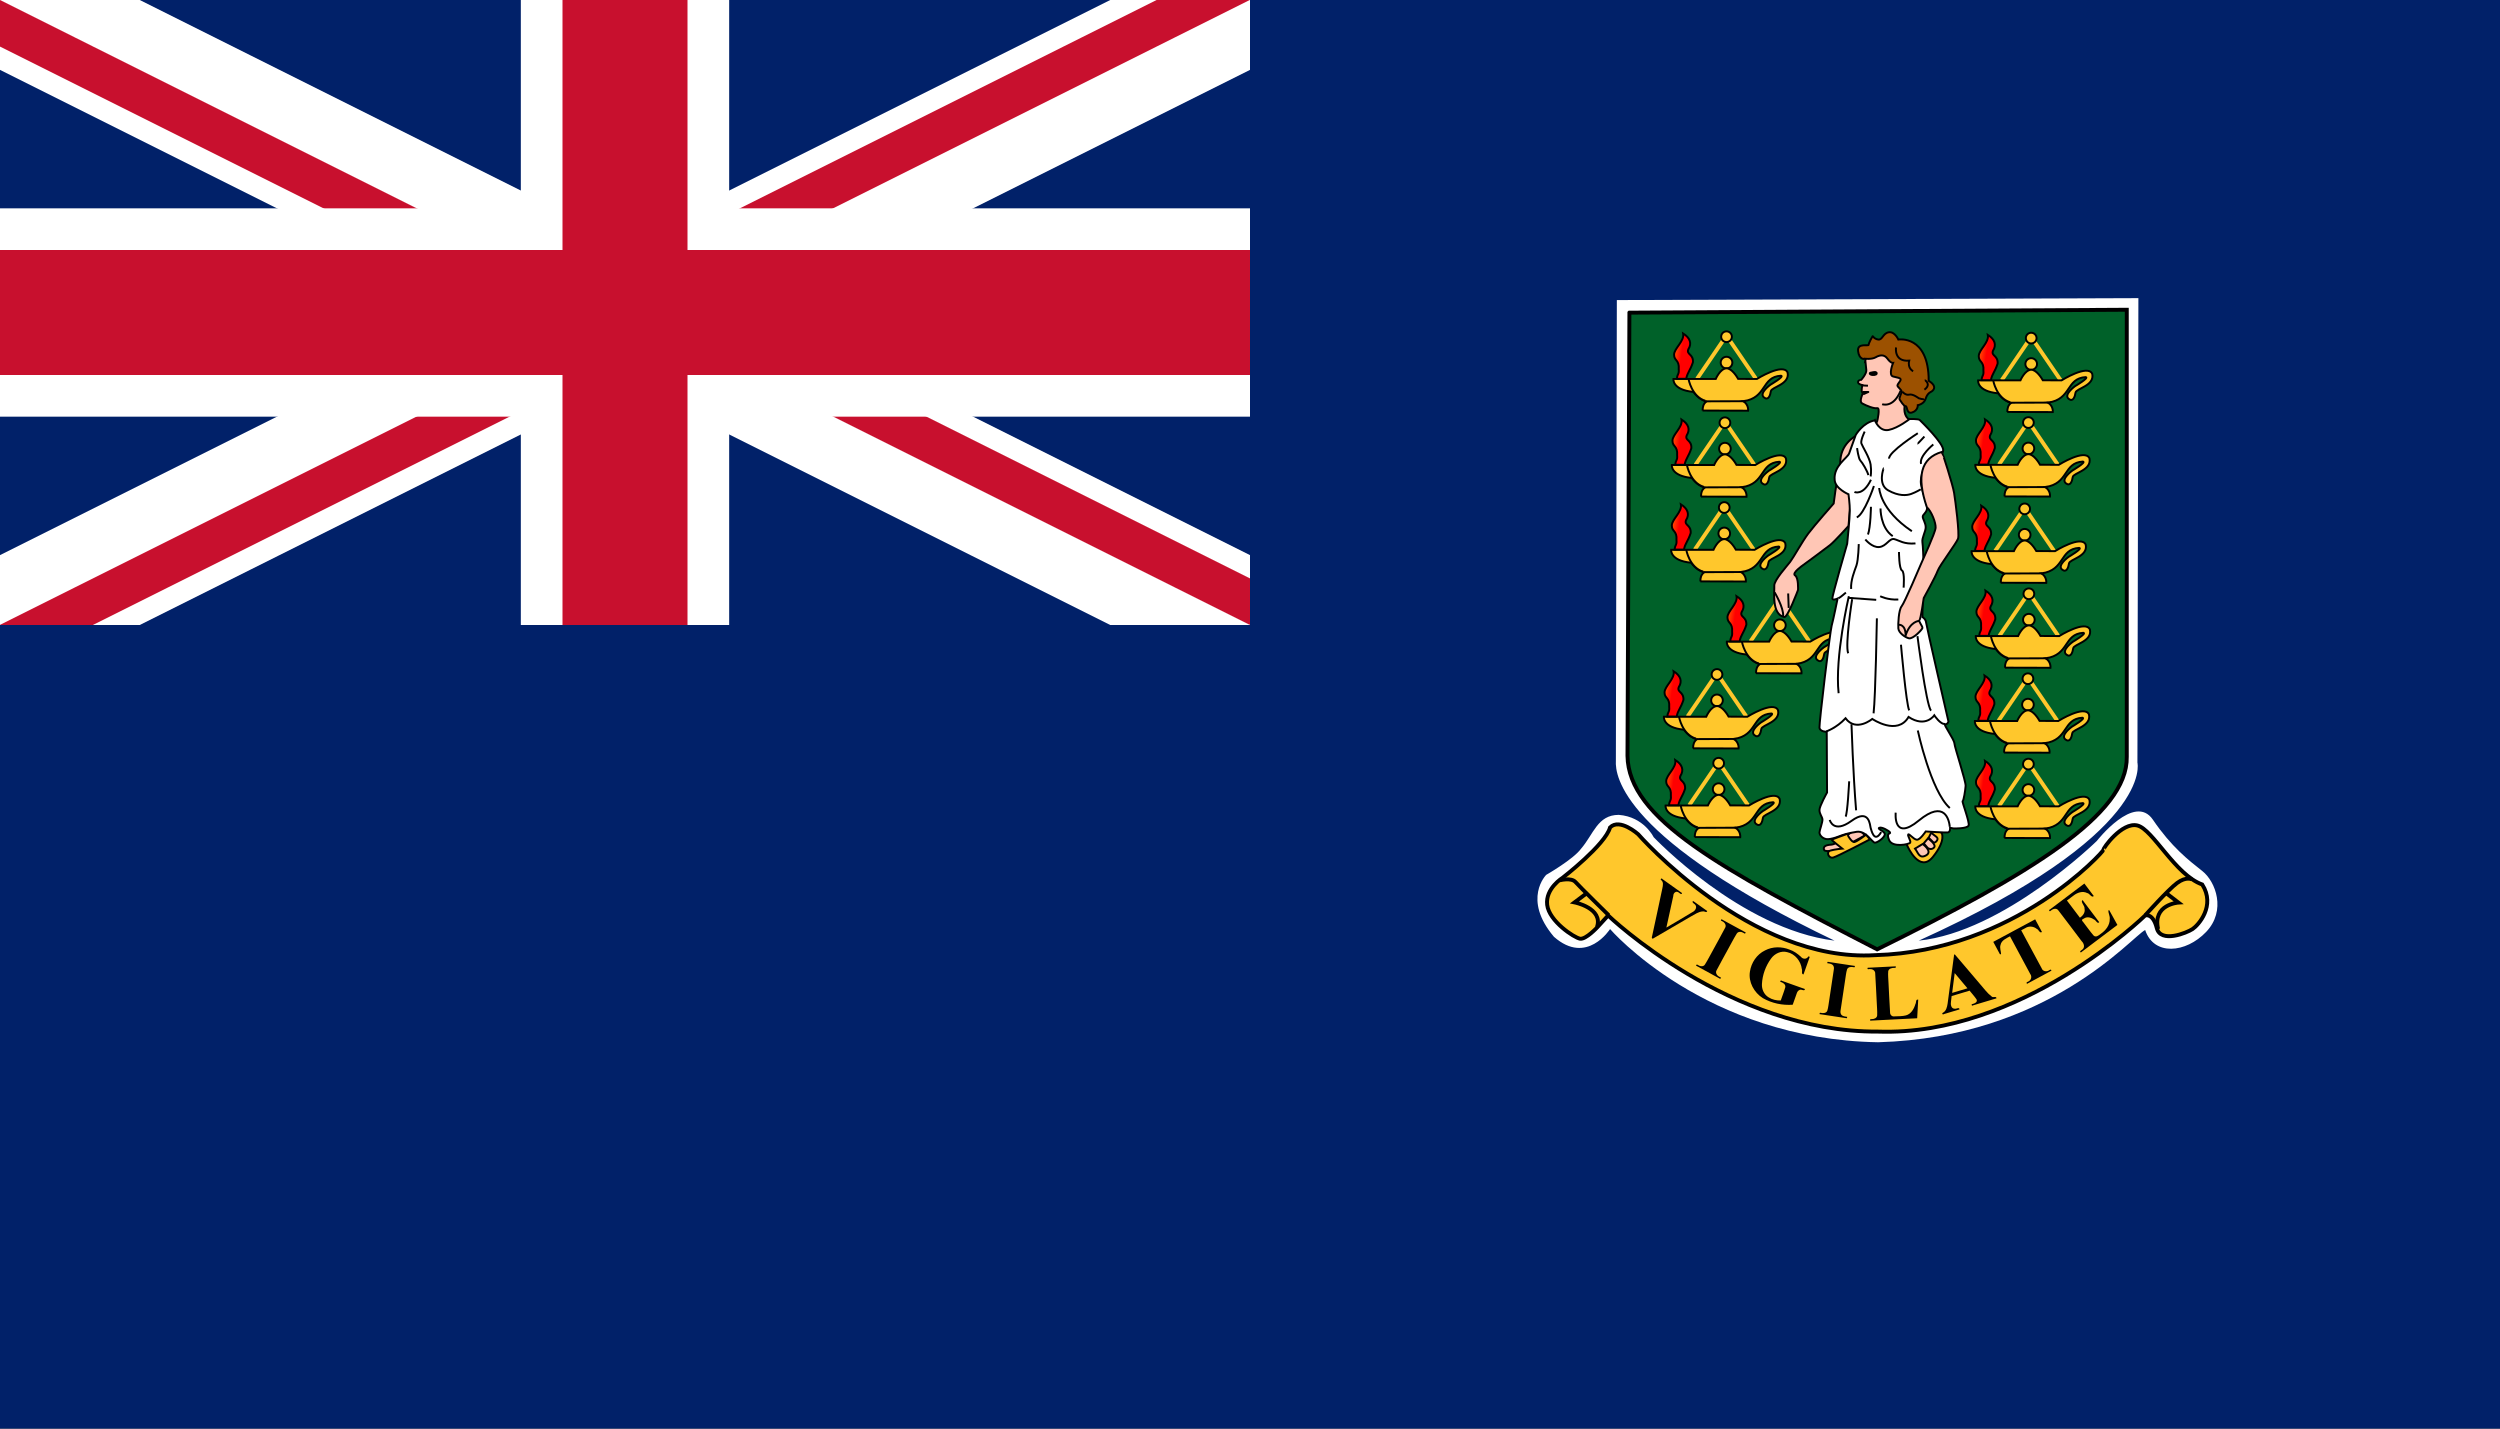 <?xml version="1.0" encoding="UTF-8" standalone="no"?>
<svg
   xmlns:dc="http://purl.org/dc/elements/1.1/"
   xmlns:cc="http://creativecommons.org/ns#"
   xmlns:rdf="http://www.w3.org/1999/02/22-rdf-syntax-ns#"
   xmlns:svg="http://www.w3.org/2000/svg"
   xmlns="http://www.w3.org/2000/svg"
   xmlns:xlink="http://www.w3.org/1999/xlink"
   xmlns:sodipodi="http://sodipodi.sourceforge.net/DTD/sodipodi-0.dtd"
   xmlns:inkscape="http://www.inkscape.org/namespaces/inkscape"
   width="875"
   height="500"
   version="1.1"
   id="svg410"
   sodipodi:docname="Flag_of_the_British_Virgin_Islands.svg"
   inkscape:version="1.0.2 (e86c8708, 2021-01-15)">
  <rect width="100%" height="100%" fill="#333333" stroke="none"/>
  <sodipodi:namedview
     pagecolor="#ffffff"
     bordercolor="#666666"
     borderopacity="1"
     objecttolerance="10"
     gridtolerance="10"
     guidetolerance="10"
     inkscape:pageopacity="0"
     inkscape:pageshadow="2"
     inkscape:window-width="1344"
     inkscape:window-height="812"
     id="namedview412"
     showgrid="false"
     inkscape:zoom="0.91333333"
     inkscape:cx="570.70441"
     inkscape:cy="270.80008"
     inkscape:window-x="0"
     inkscape:window-y="0"
     inkscape:window-maximized="0"
     inkscape:current-layer="svg410"
     inkscape:document-rotation="0"
     fit-margin-top="0"
     fit-margin-left="0"
     fit-margin-right="0"
     fit-margin-bottom="0" />
  <defs
     id="defs221">
    <linearGradient
       id="grad"
       gradientUnits="userSpaceOnUse"
       x1="103.083"
       y1="111.276"
       x2="92.551"
       y2="107.764"
       gradientTransform="matrix(0.996,0,0,2.253,703.842,-75.047)">
      <stop
         stop-color="#f00"
         offset="0"
         id="stop213" />
      <stop
         stop-color="#ff0"
         offset="1"
         id="stop215" />
    </linearGradient>
    <clipPath
       id="c">
      <path
         d="M 0,0 V 150 H 700 V 300 H 600 Z M 600,0 H 300 V 350 H 0 v -50 z"
         id="path218" />
    </clipPath>
  </defs>
  <rect
     width="874.999"
     height="437.5"
     fill="#012169"
     id="rect223"
     x="0"
     y="-1.2254089e-06"
     style="stroke-width:0.729" />
  <path
     d="M 3.892e-4,0 437.5,218.75 M 437.5,0 3.892e-4,218.75"
     stroke="#ffffff"
     stroke-width="43.749"
     id="path225" />
  <path
     d="M 0,0 600,300 M 600,0 0,300"
     stroke="#c8102e"
     stroke-width="40"
     clip-path="url(#c)"
     id="path227"
     transform="matrix(0.729,0,0,0.729,3.892e-4,0)" />
  <path
     d="M 218.75,0 V 255.208 M 3.892e-4,109.375 H 510.417"
     stroke="#ffffff"
     stroke-width="72.916"
     id="path229" />
  <path
     d="M 218.75,0 V 255.208 M 3.892e-4,109.375 H 510.417"
     stroke="#c8102e"
     stroke-width="43.749"
     id="path231" />
  <path
     d="M 0,218.75 H 437.5 V 0 H 875 V 500 H 3.892e-4 Z"
     fill="#012169"
     id="path233"
     style="stroke-width:0.78"
     sodipodi:nodetypes="ccccccc" />
  <g
     id="g408"
     transform="matrix(0.729,0,0,0.729,3.892e-4,0)">
    <path
       fill="#ffffff"
       d="m 776.26,144.068 250.401,-0.929 -0.465,222.992 c 0,0 8.827,33.913 -104.992,85.48 40.882,-4.181 85.48,-47.85 85.48,-47.85 0,0 18.118,-23.228 26.945,-10.22 8.827,13.008 17.189,19.512 23.693,24.622 6.504,5.11 11.614,19.047 1.858,29.268 -9.756,10.22 -25.087,11.614 -29.268,-0.929 -6.504,3.252 -46.457,51.567 -128.22,53.89 -83.157,-1.394 -128.685,-54.354 -128.685,-54.354 0,0 -11.15,17.654 -26.945,3.717 -15.331,-18.118 -3.717,-29.732 -3.717,-29.732 0,0 13.008,-7.433 16.724,-12.543 6.039,-6.969 7.898,-16.26 18.118,-16.26 12.079,0.929 16.724,10.685 16.724,10.685 0,0 41.811,44.134 86.874,49.709 -101.736,-48.783 -105.453,-78.98 -104.988,-86.413 l 0.465,-221.133 z"
       id="path235" />
    <path
       fill="#006129"
       stroke="#000000"
       stroke-width="1.887"
       d="m 782.299,150.107 238.787,-1.394 v 214.63 c 0.465,27.874 -46.457,56.212 -119.858,92.449 -75.724,-39.024 -119.394,-62.716 -119.858,-92.913 l 0.929,-212.771 z"
       id="path237" />
    <g
       id="lamp"
       fill="#ffc72c"
       stroke="#000000"
       stroke-width="0.944">
      <path
         fill="none"
         stroke="#ffc72c"
         stroke-width="1.887"
         d="m 814.794,181.829 14.095,-20.701 14.164,20.745"
         id="path239" />
      <path
         d="m 831.719,174.09 c 5.3e-4,1.546 -1.253,2.8 -2.799,2.8 -1.546,0 -2.8,-1.254 -2.799,-2.8 -5.3e-4,-1.546 1.253,-2.8 2.799,-2.8 1.546,0 2.8,1.254 2.799,2.8 z"
         id="path241" />
      <path
         d="m 817.444,197.119 21.852,0.062 c 0,0 0.343,-2.836 -2.282,-4.56 11.445,-1.574 8.472,-11.669 18.058,-12.242 1.86,0.286 -5.007,4.292 -5.007,4.292 0,0 -5.779,4.078 -3.147,6.152 2.089,1.646 3.004,-1.001 3.291,-3.004 0.286,-2.003 9.299,-3.291 8.012,-9.013 -2.146,-4.721 -14.736,3.147 -14.736,3.147 l -8.982,-0.05 c -0.56,-1.008 -3.035,-5.051 -5.592,-5.069 -3.033,0.111 -5.169,5.119 -5.169,5.119 h -13.019 -7.296 c 0,0 -0.697,5.213 9.604,6.214 2.319,3.029 4.117,3.875 6.133,4.659 -1.344,1.12 -1.722,2.475 -1.717,4.292 z"
         id="path243" />
      <path
         d="m 819.017,192.684 18.201,-0.062"
         id="path245" />
      <path
         d="m 810.681,181.953 c 0,0 1.456,8.513 8.176,10.529"
         id="path247" />
      <path
         fill="url(#grad)"
         d="m 809.561,181.841 c 0.672,-3.248 1.904,-3.808 3.248,-7.952 0.224,-4.032 -3.248,-3.584 -2.24,-6.16 1.792,-2.8 0.896,-5.488 -2.464,-7.616 0.672,3.696 -4.368,7.168 -4.368,10.193 0,3.024 2.576,2.352 2.24,6.945 0.224,2.688 -0.672,2.016 -0.896,4.592 h 4.48 z"
         id="path249"
         style="fill:url(#grad)" />
      <path
         d="m 831.495,161.657 c 4.9e-4,1.423 -1.153,2.576 -2.575,2.576 -1.423,0 -2.576,-1.153 -2.575,-2.576 -4.9e-4,-1.423 1.153,-2.576 2.575,-2.576 1.423,0 2.576,1.153 2.575,2.576 z"
         id="path251" />
    </g>
    <use
       xlink:href="#lamp"
       x="-0.772"
       y="41.304"
       id="use254"
       width="100%"
       height="100%" />
    <use
       xlink:href="#lamp"
       x="-1.089"
       y="82.013"
       id="use256"
       width="100%"
       height="100%" />
    <use
       xlink:href="#lamp"
       x="25.627"
       y="126.099"
       id="use258"
       width="100%"
       height="100%" />
    <use
       xlink:href="#lamp"
       x="-4.574"
       y="162.163"
       id="use260"
       width="100%"
       height="100%" />
    <use
       xlink:href="#lamp"
       x="-3.782"
       y="204.773"
       id="use262"
       width="100%"
       height="100%" />
    <use
       xlink:href="#lamp"
       x="146.28"
       y="0.672"
       id="use264"
       width="100%"
       height="100%" />
    <use
       xlink:href="#lamp"
       x="144.936"
       y="41.218"
       id="use266"
       width="100%"
       height="100%" />
    <use
       xlink:href="#lamp"
       x="143.144"
       y="82.661"
       id="use268"
       width="100%"
       height="100%" />
    <use
       xlink:href="#lamp"
       x="145.16"
       y="123.431"
       id="use270"
       width="100%"
       height="100%" />
    <use
       xlink:href="#lamp"
       x="144.712"
       y="164.201"
       id="use272"
       width="100%"
       height="100%" />
    <use
       xlink:href="#lamp"
       x="144.936"
       y="205.195"
       id="use274"
       width="100%"
       height="100%" />
    <g
       fill="#ffc6b5"
       stroke="#000000"
       stroke-width="0.944"
       id="g376">
      <path
         fill="#ffc72c"
         d="m 915.843,406.315 c 0,0 5.702,13.147 12.197,5.069 6.494,-8.078 4.119,-11.563 4.119,-11.563 l -14.573,-7.92 -4.277,9.029 2.534,5.386 z"
         id="path276" />
      <path
         d="m 928.357,404.572 c 0,0 0.95,0.159 1.742,-1.267 0.792,-1.426 -1.742,-2.059 -2.851,-3.643 l -1.267,2.535 z"
         id="path278" />
      <path
         d="m 895.409,401.087 -12.831,6.97 c 0,0 -6.336,1.267 -6.811,0 -0.475,-1.267 0.158,-2.376 3.485,-2.534 3.326,-0.158 12.355,-8.395 12.355,-8.395 l 3.802,3.96 z"
         id="path280" />
      <path
         d="m 895.568,173.149 c 0,0 0.317,3.01 0.475,4.594 0.158,1.584 -2.534,4.91 -2.693,4.752 -0.158,-0.158 -1.426,0.158 -1.267,1.109 0.158,0.95 2.059,1.267 2.059,1.267 0,0 -0.792,3.326 0,3.485 0.792,0.158 -2.059,4.277 0,5.386 2.059,1.109 5.544,2.534 7.128,2.218 1.584,-0.317 0,6.178 0,6.178 l -4.435,9.504 24.394,-2.534 -5.069,-8.079 c 0,0 -2.376,-1.584 -1.742,-6.178 0.634,-4.594 -0.317,-25.344 -0.317,-25.344 l -17.424,-2.376 -1.109,6.019 z"
         id="path282" />
      <path
         d="m 891.132,209.264 c 0,0 -7.92,3.643 -7.603,13.464 -2.059,9.504 -3.168,19.008 -3.168,19.008 0,0 -9.346,10.613 -12.197,14.414 -2.851,3.802 -7.128,11.563 -8.712,13.622 -1.584,2.059 -7.762,8.871 -7.603,11.405 0.158,2.534 -1.426,13.781 4.752,15.048 1.584,0.634 6.653,-12.989 6.653,-12.989 0,0 0.317,-5.861 -1.426,-6.97 -1.742,-1.109 3.802,-4.91 3.802,-4.91 0,0 10.613,-7.762 12.989,-9.662 2.376,-1.901 8.87,-9.187 8.87,-9.187 l 3.643,-43.243 z"
         id="path284" />
      <path
         fill="#ffffff"
         d="m 900.161,201.82 c 0,0 2.059,5.544 6.653,4.594 4.594,-0.95 9.979,-5.227 9.979,-5.227 0,0 4.277,-0.158 4.91,0.475 0.634,0.634 11.563,11.246 11.246,14.573 -0.317,3.327 -5.069,2.376 -6.811,4.594 -1.742,2.218 -4.594,7.762 -3.802,11.88 0.792,4.118 3.168,9.504 2.851,11.563 -0.317,2.059 -2.059,2.693 -2.059,3.802 0,1.109 1.426,3.01 1.426,5.069 0,2.059 -1.901,5.069 -1.584,7.128 0.317,2.059 0.475,8.078 0.475,8.078 l -0.475,27.878 c 0,0 1.584,0.95 1.742,2.534 0.158,1.584 10.771,47.678 10.771,47.678 0,0 -0.475,1.426 -1.584,1.267 -1.109,-0.158 4.277,7.128 4.435,9.187 0.158,2.059 5.544,18.216 5.386,20.434 -0.158,2.217 -0.95,7.128 -1.426,7.286 -0.475,0.158 3.485,10.138 2.851,11.722 -0.634,1.584 -7.128,1.426 -7.128,1.426 l -1.742,-0.317 c 0,0 0.158,2.059 -1.109,2.218 -1.267,0.158 -10.613,-0.475 -10.613,-0.475 0,0 -2.693,4.118 -4.277,3.96 -1.584,-0.158 -3.643,-3.01 -4.119,-2.534 -0.475,0.475 1.426,3.168 0.95,3.96 -0.475,0.792 -8.554,2.535 -10.138,-1.267 -1.584,-3.802 0.95,-2.851 0.475,-3.643 -0.475,-0.792 -4.118,-2.851 -5.227,-2.218 -1.109,0.634 2.851,1.584 2.693,3.168 -0.158,1.584 -3.485,3.96 -4.752,3.96 -1.267,0 -4.277,-5.861 -8.712,-5.227 -4.435,0.634 -7.286,1.742 -7.286,1.742 0,0 -5.227,2.217 -7.445,1.742 -2.217,-0.475 -3.168,-2.218 -3.168,-3.168 0,-0.95 1.584,-5.069 1.426,-6.336 -0.158,-1.267 -1.426,-2.534 -1.426,-4.435 0,-1.901 3.643,-8.395 3.643,-8.395 l -0.158,-29.146 c 0,0 -3.326,-1.5e-4 -3.485,-2.059 -0.158,-2.059 5.069,-46.094 5.861,-48.946 0.792,-2.851 2.851,-12.989 2.851,-12.989 0,0 -2.376,1.109 -2.534,0 -0.158,-1.109 7.128,-26.294 7.128,-26.294 0,0 1.267,-12.514 1.267,-15.84 0,-3.326 -0.634,-7.92 -0.634,-7.92 0,0 -6.503,-2.753 -6.653,-6.97 -0.595,-6.709 6.178,-10.455 6.97,-12.672 0.792,-2.218 3.168,-8.87 3.168,-8.87 0,0 3.485,-6.019 9.187,-6.97 z"
         id="path286" />
      <path
         fill="#ffc72c"
         d="m 897.785,402.988 c 0,0 -15.365,8.079 -17.582,8.712 -2.218,0.634 -3.643,-2.693 -1.426,-3.326 2.218,-0.634 5.702,-0.95 5.702,-0.95 0,0 -5.227,-4.118 -5.069,-4.277 0.159,-0.158 7.128,-2.693 7.286,-2.693 0.158,0 2.218,4.118 3.643,3.801 1.426,-0.317 5.544,-3.485 5.544,-3.485 0,0 2.218,2.534 1.901,2.217 z"
         id="path288" />
      <path
         d="m 919.432,407.423 c 1.453,1.874 2.021,5.123 5.347,3.222 3.326,-1.901 -1.704,-5.429 -1.704,-5.429 z"
         id="path290" />
      <path
         d="m 925.505,407.106 c 0,0 1.584,1.267 3.01,-0.158 1.426,-1.426 -2.851,-4.435 -2.851,-4.435 l -2.059,2.376 z"
         id="path292" />
      <path
         d="m 932.317,216.96 c 0.158,0 5.227,15.682 5.861,19.642 0.634,3.96 2.693,19.8 1.901,22.018 -0.792,2.218 -8.87,12.83 -9.821,15.523 -0.95,2.693 -6.653,12.989 -6.653,12.989 0,0 -1.426,10.138 -2.059,10.613 -0.634,0.475 1.635,2.964 1.426,3.802 -0.314,0.943 -4.594,5.386 -6.494,4.91 -1.901,-0.475 -4.91,-2.693 -5.069,-4.752 -0.158,-2.059 0.158,-8.87 1.584,-10.613 1.426,-1.742 8.87,-19.325 9.346,-20.434 0.475,-1.109 6.811,-14.89 6.97,-17.266 0.159,-2.376 -1.971,-7.87 -4.211,-9.886 -4.985,-14.673 -3.027,-23.521 7.221,-26.546 z"
         id="path294" />
      <path
         fill="#9c5100"
         d="m 895.092,172.199 c 0,0 3.485,0.475 5.386,-0.634 1.901,-1.109 4.119,-1.584 5.703,0.634 1.584,2.218 2.693,2.059 2.693,2.059 0,0 -2.376,5.861 0,6.494 2.376,0.634 3.485,0.634 3.643,1.426 0.158,0.792 -2.059,2.534 -1.426,3.326 0.634,0.792 1.742,1.743 1.901,2.376 0.158,0.634 -1.426,3.326 -0.95,3.96 0.475,0.634 1.901,3.168 2.851,3.168 0.95,0 0.317,3.96 3.168,3.01 2.851,-0.95 2.693,-3.485 2.693,-3.485 0,0 3.01,-0.475 3.802,-3.168 0.792,-2.693 2.693,-3.326 2.693,-3.326 0,0 3.802,-2.059 -1.267,-5.227 0,-22.176 -14.573,-19.8 -14.573,-19.8 0,0 -1.743,-3.96 -4.594,-3.485 -2.851,0.475 -3.01,3.802 -5.069,3.485 -2.059,-0.317 -2.534,-1.742 -2.693,-1.584 -0.158,0.158 -1.901,3.326 -1.901,4.118 0,0.792 -5.544,-1.109 -5.069,3.01 0.475,4.118 3.168,3.96 3.01,3.643 z"
         id="path296" />
      <g
         fill="none"
         id="g374">
        <path
           d="m 920.753,207.997 c 0,0 -14.098,9.029 -13.781,12.197"
           id="path298" />
        <path
           d="m 923.921,209.581 c 0,0 -3.168,3.485 -3.326,3.485"
           id="path300" />
        <path
           d="m 928.198,213.383 c 0,0 -6.97,5.702 -5.861,9.346"
           id="path302" />
        <path
           d="m 895.251,207.205 c 0,0 -2.059,4.277 -1.584,5.702 0.475,1.426 3.96,6.811 4.435,10.138 0.475,3.326 0,5.702 0,5.702"
           id="path304" />
        <path
           d="m 891.608,215.125 c 0,0 0.634,5.069 1.584,6.019 0.95,0.95 3.485,5.227 3.802,6.97"
           id="path306" />
        <path
           d="m 890.341,236.192 c 0,0 4.118,2.059 7.92,-5.861"
           id="path308" />
        <path
           d="m 904.438,224.788 c -0.158,0 -3.01,7.762 2.059,10.613 5.069,2.851 8.87,2.534 11.088,1.742 2.218,-0.792 4.594,-2.218 4.594,-2.218"
           id="path310" />
        <path
           d="m 902.221,234.292 c 0,0 0.317,10.455 15.682,20.75"
           id="path312" />
        <path
           d="m 902.854,244.112 c 0,0 -0.158,9.187 5.861,13.306"
           id="path314" />
        <path
           d="m 899.686,233.341 c 0,0 -4.594,13.622 -8.237,15.048"
           id="path316" />
        <path
           d="m 898.261,243.32 c 0,0 -0.158,9.821 -1.426,13.306"
           id="path318" />
        <path
           d="m 895.568,259.002 c 0,0 3.168,3.96 6.653,3.643 3.485,-0.317 4.91,-4.435 7.286,-3.802 2.376,0.634 4.594,2.535 10.138,2.059"
           id="path320" />
        <path
           d="m 911.725,265.021 c 0,0 0,8.078 1.426,8.87 1.426,0.792 0.792,8.237 0.792,8.237"
           id="path322" />
        <path
           d="m 892.4,261.22 c 0,0 -0.158,7.603 -1.109,10.296 -0.95,2.693 -2.851,7.286 -2.534,11.246"
           id="path324" />
        <path
           d="m 882.737,287.197 c 0.792,-0.317 3.485,-2.693 3.485,-2.693"
           id="path326" />
        <path
           d="m 887.648,286.247 c 0,0 -6.811,29.146 -4.91,46.57"
           id="path328" />
        <path
           d="m 889.232,287.673 c 0,0 -3.485,21.859 -1.901,25.978"
           id="path330" />
        <path
           d="m 887.489,287.039 c 0.158,0 13.306,0.95 13.306,0.95"
           id="path332" />
        <path
           d="m 902.696,286.247 c 0,0 3.643,1.901 8.712,1.584"
           id="path334" />
        <path
           d="m 901.112,296.86 c 0,0 -0.634,37.383 -1.584,45.619"
           id="path336" />
        <path
           d="m 920.595,305.413 c 0,0 4.118,32.789 6.494,35.798"
           id="path338" />
        <path
           d="m 912.675,309.532 c 0,0 2.534,28.987 3.96,31.522"
           id="path340" />
        <path
           d="m 876.718,351.191 c 0,0 4.91,-1.584 9.345,-6.336 5.069,6.811 12.831,0.317 12.831,0.317 0,0 12.038,8.237 17.424,-0.95 8.237,5.386 12.355,-0.792 12.355,-0.792 0,0 3.01,4.594 5.227,4.118"
           id="path342" />
        <path
           d="m 920.753,350.716 c 0,0 6.178,28.987 15.365,37.224"
           id="path344" />
        <path
           d="m 888.915,347.706 c 0,0 0.792,24.235 2.218,41.342"
           id="path346" />
        <path
           d="m 887.806,375.11 c 0,0 -0.792,15.84 -1.743,16.949"
           id="path348" />
        <path
           d="m 878.46,393.642 c 0,0 1.742,6.811 10.454,0.475 8.712,-6.336 8.87,2.376 9.187,3.326 0.317,0.95 1.742,7.762 5.069,2.059"
           id="path350" />
        <path
           d="m 910.141,390.158 c 0,0 -1.426,14.097 11.088,3.801 12.514,-10.296 14.573,-0.158 14.89,3.01"
           id="path352" />
        <path
           d="m 910.299,166.813 c 0,0 -1.109,6.97 6.336,6.336 -0.95,3.802 1.901,5.069 1.901,5.069"
           id="path354" />
        <path
           d="m 924.08,182.495 c 0.159,0 3.326,2.059 -0.158,4.594"
           id="path356" />
        <path
           d="m 913.309,188.039 c 0,0 1.584,1.901 3.326,1.426 1.742,-0.475 4.594,1.742 4.594,1.742 0,0 2.376,0.792 2.693,0.317"
           id="path358" />
        <path
           d="m 903.646,194.058 c 0,0 5.386,2.059 8.87,-6.494"
           id="path360" />
        <path
           d="m 893.667,185.029 3.168,0.158"
           id="path362" />
        <path
           d="m 858.523,284.924 0.248,6.942"
           id="path364" />
        <path
           d="m 852.013,284.409 c 0,0 4.451,7.443 4.079,11.41"
           id="path366" />
        <path
           stroke-linejoin="round"
           d="m 894.142,188.197 h 2.851 l -2.534,1.109"
           id="path368" />
        <path
           stroke-linejoin="round"
           d="m 911.665,299.962 c 0,0 3.328,-0.35 3.223,5.206 2.125,-6.902 6.446,-7.066 6.446,-7.066"
           id="path370" />
        <path
           stroke-width="1.699"
           stroke-linejoin="round"
           d="m 898.102,179.327 c 0.475,0 2.217,-0.634 2.534,-0.158 0.317,0.475 -1.901,0.792 -2.534,0.158 z"
           id="path372" />
      </g>
    </g>
    <g
       fill="none"
       stroke="#000000"
       stroke-width="1.887"
       id="g388">
      <path
         fill="#ffc72c"
         d="m 900.299,458.579 c 66.898,-1.858 110.102,-50.173 109.638,-50.638 -0.465,-0.465 8.827,-13.472 16.26,-11.614 7.433,1.858 18.118,23.693 31.126,28.338 6.504,10.22 -1.858,19.512 -4.646,21.37 -2.787,1.858 -15.331,6.969 -17.189,-0.465 -1.858,-7.433 -5.575,-6.039 -5.575,-6.039 0,0 -59.465,58.071 -128.22,55.748 -71.079,0.465 -129.614,-55.748 -129.614,-55.748 l -5.11,5.575 c 0,0 -5.575,6.039 -8.362,5.575 -2.787,-0.465 -14.866,-8.362 -15.795,-16.26 -0.929,-7.898 7.433,-13.008 7.433,-13.008 0,0 20.441,-15.795 22.764,-24.157 4.646,-4.646 13.472,3.252 13.472,3.252 0,0 53.89,61.787 113.819,58.071 z"
         id="path378" />
      <path
         d="m 748.855,422.646 c 0,0 5.528,-1.474 7.555,0.829 2.027,2.303 15.939,15.939 15.939,15.939"
         id="path380" />
      <path
         d="m 761.477,429.095 -5.528,4.146 c 0,0 13.912,2.764 10.779,11.885"
         id="path382" />
      <path
         d="m 1052.34,422.185 c 0,0 -2.764,-1.474 -7.094,1.75 -4.33,3.225 -15.294,15.478 -15.294,15.478"
         id="path384" />
      <path
         d="m 1039.9,428.727 5.989,4.607 c 0,0 -12.53,0.829 -9.766,12.714"
         id="path386" />
    </g>
    <g
       fill="#000000"
       id="g406">
      <path
         d="m 819.664,437.396 c -0.362,1.052 -1.321,-0.029 -2.117,0.183 -2.095,0.079 -3.834,1.445 -5.628,2.378 -6.136,3.577 -12.272,7.154 -18.408,10.731 -0.619,-0.204 -0.472,-0.704 -0.321,-1.206 1.635,-7.663 3.334,-15.313 4.925,-22.986 0.264,-1.342 0.689,-3.01 -0.607,-3.987 -0.551,-0.376 0.302,-1.139 0.655,-0.446 3.137,2.237 6.273,4.474 9.41,6.711 -0.302,0.884 -0.836,0.264 -1.372,-0.095 -1.302,-1.254 -2.873,-0.096 -2.834,1.488 -1.119,5.052 -2.211,10.11 -3.319,15.165 4.166,-2.476 8.379,-4.874 12.507,-7.412 1.473,-0.655 2.56,-2.631 1.028,-3.855 -0.582,-0.343 -1.543,-1.279 -0.584,-1.422 2.222,1.584 4.443,3.169 6.665,4.753 z"
         id="path390" />
      <path
         d="m 826.275,469.382 c -0.168,0.572 -0.466,0.698 -0.922,0.286 -3.691,-2.019 -7.383,-4.038 -11.074,-6.056 0.168,-0.572 0.466,-0.698 0.922,-0.286 0.999,0.681 2.634,0.938 3.363,-0.254 1.465,-2.351 2.701,-4.839 4.059,-7.254 1.846,-3.42 3.77,-6.799 5.559,-10.248 0.856,-1.222 -0.099,-2.728 -1.297,-3.251 -0.405,-0.217 -1.002,-0.378 -0.49,-0.863 0.246,-0.304 0.772,0.344 1.13,0.423 3.539,1.935 7.077,3.87 10.616,5.806 -0.168,0.572 -0.466,0.698 -0.922,0.286 -1.001,-0.679 -2.642,-0.94 -3.38,0.245 -1.465,2.351 -2.701,4.839 -4.059,7.254 -1.846,3.42 -3.77,6.799 -5.559,10.248 -0.855,1.231 0.097,2.747 1.314,3.26 0.247,0.135 0.494,0.27 0.74,0.405 z"
         id="path392" />
      <path
         d="m 868.884,459.388 c -1.002,2.814 -2.005,5.629 -3.007,8.443 -1.232,-0.13 -0.413,-1.708 -0.796,-2.539 -0.44,-3.8 -3.243,-7.348 -7.061,-8.161 -2.919,-0.795 -6,0.708 -7.714,3.082 -2.591,3.536 -4.166,7.853 -4.387,12.235 -0.148,2.49 0.995,5.046 3.169,6.357 1.724,1.136 3.817,1.593 5.864,1.536 0.722,-2.129 1.585,-4.215 2.187,-6.381 0.247,-1.409 -1.21,-2.26 -2.375,-2.583 -0.182,-0.409 0.27,-0.912 0.744,-0.471 3.679,1.31 7.358,2.621 11.037,3.931 -0.132,1.358 -1.667,-0.109 -2.517,0.433 -1.36,0.522 -1.476,2.157 -1.992,3.339 -0.448,1.259 -0.897,2.517 -1.345,3.776 -4.946,0.35 -10.043,-0.697 -14.348,-3.186 -4.185,-2.637 -7.015,-7.729 -6.192,-12.722 0.637,-4.274 3.301,-8.277 7.242,-10.165 3.62,-1.923 8.037,-1.916 11.796,-0.391 2.056,0.693 3.83,1.963 5.42,3.41 0.964,1.3 2.829,1.303 3.62,-0.175 0.218,0.078 0.436,0.155 0.654,0.233"
         id="path394" />
      <path
         d="m 886.836,488.201 c -0.022,0.449 -0.072,0.86 -0.61,0.609 -4.213,-0.638 -8.425,-1.276 -12.638,-1.914 0.022,-0.449 0.072,-0.86 0.61,-0.609 1.096,0.224 2.564,0.205 3.093,-0.977 0.535,-1.688 0.642,-3.476 0.95,-5.215 0.723,-4.856 1.495,-9.706 2.186,-14.567 0.268,-1.048 -0.09,-2.233 -1.175,-2.64 -0.614,-0.291 -1.299,-0.335 -1.959,-0.445 0.022,-0.449 0.072,-0.86 0.61,-0.609 4.213,0.638 8.425,1.276 12.638,1.914 -0.022,0.449 -0.072,0.86 -0.61,0.609 -1.102,-0.227 -2.563,-0.197 -3.111,0.974 -0.535,1.688 -0.642,3.476 -0.95,5.215 -0.723,4.856 -1.495,9.706 -2.186,14.567 -0.266,1.045 0.094,2.254 1.185,2.649 0.62,0.282 1.305,0.329 1.968,0.439 z"
         id="path396" />
      <path
         d="m 920.954,479.914 c -0.167,2.987 -0.333,5.975 -0.5,8.962 -7.515,0.383 -15.03,0.767 -22.546,1.15 -0.138,-0.549 0.009,-0.841 0.606,-0.726 1.133,0.029 2.593,-0.452 2.737,-1.752 0.1,-2.227 -0.15,-4.455 -0.225,-6.681 -0.243,-4.441 -0.419,-8.887 -0.709,-13.325 0.124,-1.321 -1.067,-2.301 -2.32,-2.261 -0.398,-0.202 -1.475,0.415 -1.368,-0.311 -0.181,-0.588 0.635,-0.275 0.98,-0.387 4.18,-0.213 8.361,-0.427 12.541,-0.64 0.138,0.549 -0.009,0.841 -0.606,0.726 -1.159,-0.006 -2.665,0.276 -2.986,1.583 -0.183,1.927 0.086,3.864 0.138,5.795 0.254,4.625 0.434,9.256 0.74,13.877 -0.094,1.21 0.877,2.28 2.13,2.047 1.83,-0.091 3.7,-0.014 5.486,-0.473 2.507,-0.667 3.874,-3.15 4.561,-5.47 0.45,-0.627 0.077,-2.192 1.071,-2.102 0.09,-0.005 0.179,-0.009 0.269,-0.014"
         id="path398" />
      <path
         d="m 938.531,458.219 c -0.598,0.011 -0.334,0.773 -0.486,1.173 -0.998,7.476 -1.944,14.96 -2.976,22.432 -0.251,1.655 -0.664,3.588 -2.297,4.426 -0.602,0.214 -0.072,1.162 0.48,0.635 2.51,-0.753 5.019,-1.506 7.529,-2.259 -0.095,-1.269 -1.54,-0.116 -2.35,-0.339 -1.727,-0.002 -1.984,-2.1 -1.744,-3.411 0.104,-0.885 0.208,-1.771 0.312,-2.656 2.875,-0.865 5.75,-1.729 8.625,-2.594 1.101,1.386 2.314,2.691 3.31,4.153 0.748,1.41 -1.069,2.055 -2.125,2.327 -0.493,0.052 -0.063,1.084 0.387,0.605 3.778,-1.132 7.556,-2.265 11.334,-3.397 -0.034,-1.282 -1.677,-0.081 -2.369,-0.936 -2.122,-1.594 -3.644,-3.812 -5.4,-5.775 -4.077,-4.794 -8.154,-9.588 -12.232,-14.382 z m -0.062,8.969 c 2.042,2.438 4.083,4.875 6.125,7.312 -2.448,0.729 -4.896,1.458 -7.344,2.188 0.406,-3.167 0.812,-6.333 1.219,-9.5 z"
         id="path400" />
      <path
         d="m 977.1,441.379 c 1.086,2.02 2.172,4.041 3.259,6.061 -1.014,0.871 -1.541,-1.149 -2.46,-1.458 -1.506,-1.268 -3.779,-1.507 -5.456,-0.432 -0.687,0.357 -1.365,0.731 -2.048,1.095 3.277,6.068 6.509,12.161 9.815,18.212 0.512,1.552 2.418,1.843 3.648,0.968 0.476,-0.345 0.906,-0.541 1.059,0.188 -1.663,0.964 -3.481,1.882 -5.204,2.828 -2.17,1.167 -4.339,2.333 -6.509,3.5 -0.511,-0.53 -0.169,-0.803 0.406,-1.006 1.543,-0.572 2.135,-2.445 1.103,-3.762 -3.206,-6.026 -6.46,-12.026 -9.686,-18.042 -1.796,0.995 -4.09,1.892 -4.543,4.131 -0.51,1.409 0.24,3.135 0.241,4.334 -0.553,0.574 -0.699,-0.209 -0.955,-0.623 -0.928,-1.726 -1.856,-3.453 -2.785,-5.179 6.705,-3.605 13.41,-7.21 20.115,-10.815 z"
         id="path402" />
      <path
         d="m 992.351,432.337 c 2.078,2.754 4.155,5.509 6.233,8.263 1.445,-0.918 2.652,-2.56 2.219,-4.353 0.167,-1.401 -1.837,-2.988 -1.148,-3.97 0.453,-0.281 0.72,0.767 1.095,1.044 2.373,3.145 4.745,6.291 7.118,9.436 -0.928,1.057 -1.601,-1.098 -2.584,-1.331 -1.387,-0.986 -3.333,-1.477 -4.82,-0.397 -1.11,0.355 -1.058,0.978 -0.303,1.662 1.67,2.156 3.22,4.41 5.003,6.475 1.091,1.059 2.448,-0.048 3.372,-0.783 2.388,-1.626 4.485,-4.165 4.362,-7.211 0.157,-1.329 -0.679,-2.813 -0.67,-3.935 0.536,-0.712 0.685,0.394 0.992,0.756 1.122,2.026 2.244,4.053 3.366,6.079 -5.848,4.411 -11.696,8.822 -17.544,13.233 -0.762,-0.539 -0.012,-0.857 0.468,-1.229 1.638,-1.012 1.118,-3.078 -0.088,-4.213 -3.748,-4.936 -7.43,-9.925 -11.226,-14.823 -0.972,-1.318 -2.764,-0.624 -3.745,0.295 -0.406,0.577 -1.043,-0.578 -0.272,-0.664 5.514,-4.16 11.029,-8.319 16.543,-12.479 1.509,2.001 3.018,4.002 4.528,6.003 -1.049,1.064 -1.978,-1.307 -3.175,-1.431 -2.173,-1.131 -4.758,-0.219 -6.554,1.21 -1.074,0.765 -2.114,1.575 -3.169,2.364"
         id="path404" />
    </g>
  </g>
</svg>
